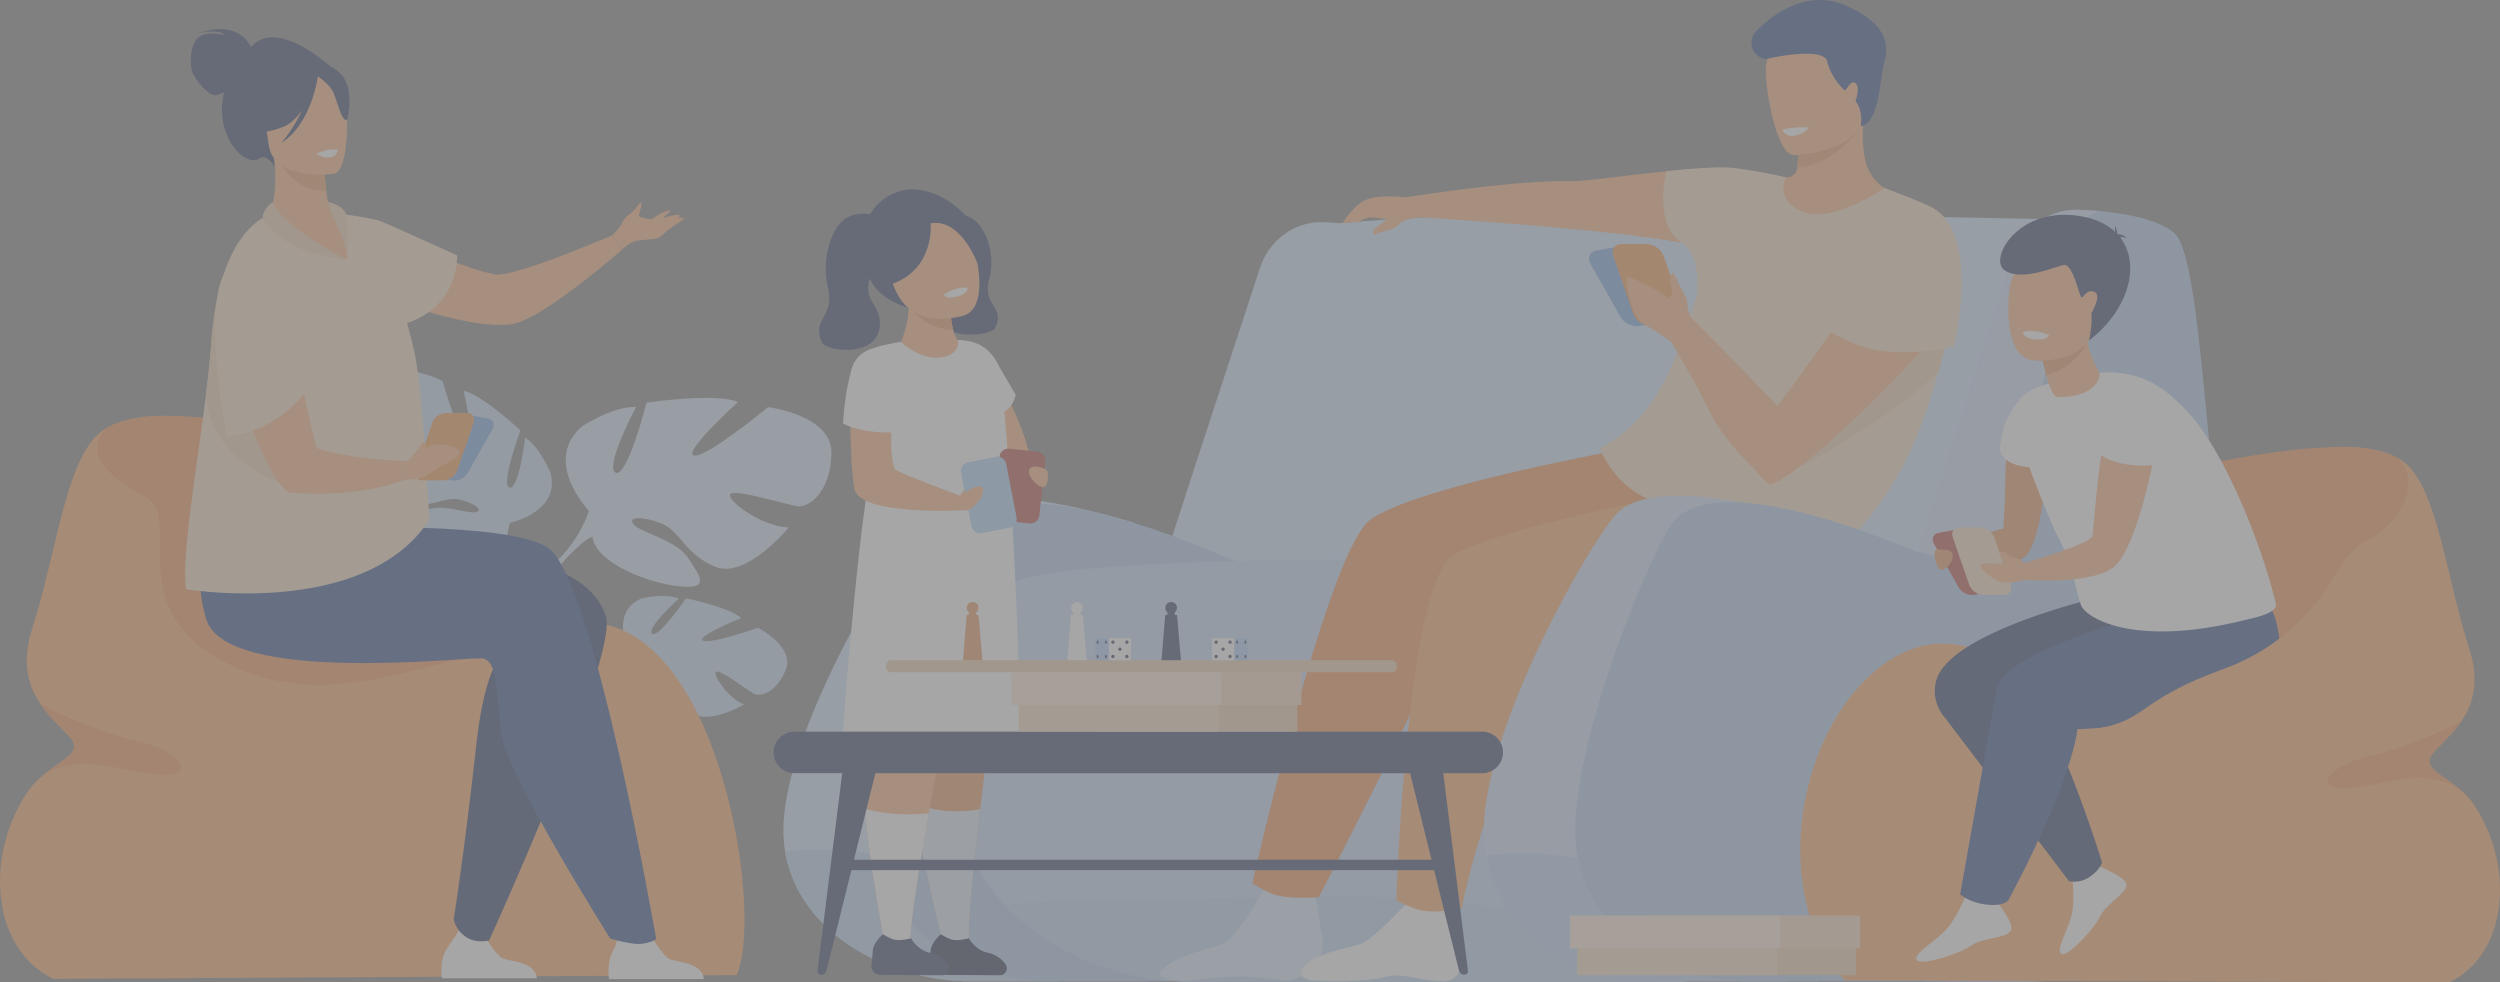 <svg xmlns="http://www.w3.org/2000/svg" width="1170" height="459.732" viewBox="0 0 1170 459.732">
  <rect x="0" y="0" width="1170" height="459.732" fill="#808080" stroke="none"/>
  <g id="family-illustration-2" transform="translate(0 991.909)" opacity="0.3">
    <path id="Path_4728" data-name="Path 4728" d="M631.171-364.581s-8.083-18.725,6.725-24.426c0,0,10.322-2.563,17.274.065,0,0-15.267,13.714-12.538,16.4s15.912-16.509,15.912-16.509,20.365,4.227,25.774,9.26c0,0-21.2,8.579-17.9,10.507S692.2-375.26,692.2-375.26s17.427,8.848,12.959,19.768-11.884,12.417-14.577,11.253-17.065-12.449-18.127-10.275,6.429,12.681,13.191,15.165c0,0-17.418,10.28-24.755,3.471s-6.044-13.58-10.655-17.705-9.2-5.543-7.763-2.35,10.414,8.644,11.8,15.035,3,10.92-5.5,6.8-20.977-15.142-19.29-22.817Z" transform="translate(-337.453 -322.867)" fill="#c7daf4"/>
    <path id="Path_4729" data-name="Path 4729" d="M679.527-332.548s-49.379-17.45-64.855-6.586a37.866,37.866,0,0,1-14.293,10.878l-2.162,2.827s11.5-6.442,14.768-6.035C612.985-331.463,613.638-350.674,679.527-332.548Z" transform="translate(-320.954 -348.314)" fill="#c7daf4"/>
    <path id="Path_4730" data-name="Path 4730" d="M581.651-312.081s-13.192,4.6-18.34,18.544l1.893.779s7.979-13.594,15.952-17.4S581.651-312.081,581.651-312.081Z" transform="translate(-302.226 -364.489)" fill="#c7daf4"/>
    <path id="Path_4731" data-name="Path 4731" d="M440.825-546.018s23.671-5.033,19.021-23.281c0,0-4.605-11.745-11.919-16.671,0,0-2.8,24.189-7.266,23.392s5.059-26.729,5.059-26.729S427.655-606.123,419.07-607.9c0,0,6.243,26.4,2.108,24.532s-11.907-29.051-11.907-29.051-20.525-10.8-28.029,1.02-3.862,20.027-.886,21.835,23.761,7.972,22.388,10.493-16.69,2.48-23.735-2.359c0,0,2.006,23.911,13.632,26.344s17.293-3.476,24.45-1.84,11.681,5.1,7.6,5.9-15.516-4.139-22.653-1.094-12.627,4.584-2.809,9.993,29.055,9.909,35.324,3.013Z" transform="translate(-202.162 -201.182)" fill="#c7daf4"/>
    <path id="Path_4732" data-name="Path 4732" d="M405.14-589.63s50.781,35.823,50.888,58.26a44.9,44.9,0,0,0-.719,21.292l-1.253,4.037s-1.656-15.55-4.3-18.433C449.758-524.474,467.906-538.295,405.14-589.63Z" transform="translate(-217.365 -215.83)" fill="#c7daf4"/>
    <path id="Path_4733" data-name="Path 4733" d="M504.8-421.819s4.6,15.93-5.363,30.483l-2.053-1.3s7.681-17.052,5.895-27.383S504.8-421.819,504.8-421.819Z" transform="translate(-266.854 -304.089)" fill="#c7daf4"/>
    <path id="Path_4734" data-name="Path 4734" d="M582.074-537.26S560.117-560.4,578.8-576.749c0,0,13.774-9.321,25.4-9.209,0,0-15.027,28.365-9.576,30.835s14.465-32.815,14.465-32.815,32.18-4.769,42.84-.292c0,0-26.507,24.018-20.616,25.07s34.631-22.66,34.631-22.66,30.358,3.6,29.681,22.043-10.762,24.634-15.346,24.379-31.762-9.089-32.152-5.325,16.278,15.16,27.545,15.16c0,0-20.036,24.477-34.483,18.433S625-527.814,616-531.383s-16.5-3.184-12.663.728,19.953,7.087,25.427,15.726,10.294,14.41-4.412,12.954-38.958-10.938-40.617-23.109Z" transform="translate(-306.495 -215.553)" fill="#d4e3f7"/>
    <path id="Path_4735" data-name="Path 4735" d="M673.951-530.57s-81.911.983-98.784,25.274c0,0-3.388,12.162-15.124,23.67l-1.651,5.316s13.411-15.652,18.435-16.811C576.826-493.121,567.434-521.685,673.951-530.57Z" transform="translate(-299.587 -247.517)" fill="#d4e3f7"/>
    <path id="Path_4736" data-name="Path 4736" d="M542.347-427.606s-16.891,13.867-16.937,37.116l3.2.121s4.392-24.259,14.048-34.145S542.347-427.606,542.347-427.606Z" transform="translate(-281.892 -301.537)" fill="#d4e3f7"/>
    <path id="Path_4737" data-name="Path 4737" d="M1174.869-581.708c1.645,4.5,17.464,8.686,40.939,12.38,4.134.654,8.5,1.293,13.084,1.914,79.9,10.845,298.724,16.9,312.211,13.705,18.637-4.422,55.724-220.469,55.724-220.469s-109.2-2.182-195.923-3.246c-29.668-.359-122.322,1.017-157.969,6.958C1213.7-765.593,1172.209-589.008,1174.869-581.708Z" transform="translate(-630.273 -115.047)" fill="#cce3fd"/>
    <path id="Path_4738" data-name="Path 4738" d="M1212.175-604.14s37.537-142.97,40.249-154.986c1.2-5.356,4.927-7.291,8.676-7.789-6.6-.631-11.4-.678-11.4-.678-12.991,0-24.532,8.69-28.7,21.607-9.089,28.172-27.155,82.3-44.11,135.214C1177.747-610.8,1212.175-604.14,1212.175-604.14Z" transform="translate(-631.422 -120.35)" fill="#d1e3fb"/>
    <path id="Path_4739" data-name="Path 4739" d="M791.84-324.337c6.164,37.134,46.464,60.781,87.8,60.781h81.879L955.171-478.1S877-503.57,857.376-481.147c-17.191,19.652-63.8,97.424-66.259,143.457A61.48,61.48,0,0,0,791.84-324.337Z" transform="translate(-424.4 -269.08)" fill="#cce3fd"/>
    <path id="Path_4740" data-name="Path 4740" d="M792.78-133.291c6.164,37.134,46.464,60.781,87.8,60.781h40.165C893.963-89.575,869.746-142.176,792.78-133.291Z" transform="translate(-425.341 -460.126)" fill="#bad5f4"/>
    <path id="Path_4741" data-name="Path 4741" d="M1058.7-453.394s-110.448-53-131.37-18.382c-11.11,18.386-41.676,91.737-43.933,137.765-2.192,44.731,39.021,74.139,81.411,74.139h75.3Z" transform="translate(-473.911 -272.764)" fill="#b0cbef"/>
    <path id="Path_4742" data-name="Path 4742" d="M988.238-265.767q1.37,1.467,2.8,2.887c11.893,11.759,27.4,21.112,45.143,26.914a135.007,135.007,0,0,0,43.442,6.554l26.687.009h.362l126.322.046,72.41.028h1.071l0-.042L1309-247l22.928-177.81s-317.3-9.585-343.1,10.173c-11.981,9.172-18.78,47.173-22.548,89.049C964.267-303.29,972.772-282.364,988.238-265.767Z" transform="translate(-518.267 -303.012)" fill="#c4daf7"/>
    <path id="Path_4743" data-name="Path 4743" d="M1014-83.1q1.37,1.467,2.8,2.887c11.893,11.759,27.4,21.112,45.143,26.914a135.006,135.006,0,0,0,43.442,6.554l26.687.009h.362l126.322.046,72.41.028,1.075-.042,2.512-17.631c-44.383-11.5-105.794-23.193-169.857-22.284C1103.716-85.751,1052.488-85.862,1014-83.1Z" transform="translate(-544.029 -485.678)" fill="#bad5f4"/>
    <path id="Path_4744" data-name="Path 4744" d="M1370.687-823.385c.542-.552,4.7-3.252,5.821-4.366,0,0-6.568-1.187-8.732-.855a26.275,26.275,0,0,0-4.625,1.966l-7.481.622s4.714-7.787,10.169-10.554c6.391-3.241,19.443-1.53,19.443-1.53s50.835-8.323,79.269-7.615c7.629.19,61.88-8.653,77.508-5.521,8.241,1.651,15.7,2.956,20.5,3.74a5.112,5.112,0,0,0,5.914-4.595l0-.051a136.2,136.2,0,0,1,2.165-15.992l19.082-9.234c3.944,2.094,7.629,4.055,9.58,5.095-.088,1.058-.158,2.094-.19,3.115a55.208,55.208,0,0,0,1.307,14.027,20.859,20.859,0,0,0,15.077,15.46l.093.025c-14.3,12.317-87.084,33.776-88.316,27.483-1.664-8.465-134.549-16.552-134.549-16.552s-8.82.19-11.207,3.713c-1.418,2.093-7.763,2.835-10.373,4.05C1369.811-820.331,1369.426-822.1,1370.687-823.385Z" transform="translate(-727.341 -61.452)" fill="#ffb17d"/>
    <path id="Path_4745" data-name="Path 4745" d="M1222.6-103.48s-14.79,26.673-21.339,29.681c-5.2,2.392-19.286,4.755-27.132,10.795-9.1,7,6.66,6.632,10.122,6.632,0,0,17.631-2.1,25.983-1.923,4.811.107,19.156,1.923,19.156,1.923a18.053,18.053,0,0,0,17.784-21.353c-.019-.1-.037-.209-.06-.311-2.044-10.308-3.634-23.605-3.634-23.605Z" transform="translate(-628.443 -476.658)" fill="#d9ecff"/>
    <path id="Path_4746" data-name="Path 4746" d="M1679.516-806.273c.311,6.935,2.243,14.536,8.422,18.546,9.756,6.328,7.286,22.846,7.226,29.331l41.76-59.8a205.463,205.463,0,0,0-25.431-4.477c-8.431-.925-30.608,1.614-30.608,1.614A58.651,58.651,0,0,0,1679.516-806.273Z" transform="translate(-901.065 -90.689)" fill="#f9ddbe"/>
    <path id="Path_4747" data-name="Path 4747" d="M1363.542-86.615s-14.739,16.236-21.288,19.244c-4.681,2.151-17.279,3.4-24.778,8.848-7.921,5.752-1.854,8.579,2.749,8.579,0,0,21.061,1.678,34.478-2.1,3.657-1.029,13.663,1.02,17.232,1.812a72.4,72.4,0,0,0,9.061.663c8.176-1.043,8.556-8.885,7.782-17.325a45.685,45.685,0,0,0-.672-4.709c-2.044-10.308-3.272-19.893-3.272-19.893Z" transform="translate(-704.79 -483.086)" fill="#fff"/>
    <path id="Path_4748" data-name="Path 4748" d="M1264.61-335.124a47.468,47.468,0,0,0,10,5.279c7.369,2.456,21.112,1.316,21.112,1.316s35.076-68.048,42.483-85.262c7.017-16.319,12.889-52.1,12.889-52.1,5.358-.287,45.431,5.386,80.637,1.576,18.734-2.021,34.571-6.646,39.943-16.106,15.466-27.248-33.95-57.634-33.95-57.634s-96.618,17.418-117.85,32.838C1299.751-490.594,1264.61-335.124,1264.61-335.124Z" transform="translate(-678.486 -243.504)" fill="#f48f4d"/>
    <path id="Path_4749" data-name="Path 4749" d="M1409.97-312.384s7.508,3.935,12.375,4.76c8.839,1.5,18.359-1.46,18.359-1.46s5.395-32.6,27.512-84.757c5.552-13.089,9.005-37.167,9.752-37.5,0,0,116.556-1.72,130.6-28.861,2.276-4.4,4.811-16.815,4.533-20.852-1.469-21.464-29.343-29.751-29.343-29.751s-125.993,22.284-147.619,37.143S1409.97-312.384,1409.97-312.384Z" transform="translate(-756.474 -258.118)" fill="#ffa561"/>
    <path id="Path_4750" data-name="Path 4750" d="M1781.574-752.98a33.845,33.845,0,0,1-.686,4c-1.117,5.439-3.541,15.592-6.744,26.867a302.868,302.868,0,0,1-11.045,32.74c-10.28,24.523-31.85,52.007-39.35,49.741-9.821-2.962-29.227-10.461-64.637-16.588-28.115-4.867-35.753-15.23-43.094-28.333-2.021-3.611,18.247-5.483,33.028-39.54,9.747-22.469,17.84-53.426,17.84-53.426l35.92-35.267c-.176.292-5.668,10.262,7.684,16.057,13.552,5.881,38.441-11.045,38.441-11.045C1748.949-807.652,1782.464-797.066,1781.574-752.98Z" transform="translate(-866.947 -96.104)" fill="#f9ddbe"/>
    <path id="Path_4751" data-name="Path 4751" d="M1816.994-868.137a136.22,136.22,0,0,0-2.164,15.993c16.194-.531,29.019-17.322,29.111-18.38-1.956-1.04-3.921-4.753-7.865-6.847Z" transform="translate(-973.688 -61.452)" fill="#ec985e"/>
    <path id="Path_4752" data-name="Path 4752" d="M1796.176-902.439s34.08-.971,33.144-22.183,2.841-35.622-18.956-35.9-25.663,8-27.072,15.159S1787.291-902.732,1796.176-902.439Z" transform="translate(-956.648 -16.837)" fill="#ffb17d"/>
    <path id="Path_4753" data-name="Path 4753" d="M1819.7-932.883s1.358-7.046-2.461-11.716c0,0,2.5-6.907-.148-8.468s-4.065,4.341-5.228,3.225-6.294-6.366-7.851-13.276-25.2-2.057-28-1.236a3.438,3.438,0,0,1-1.761-.079,7.743,7.743,0,0,1-3.1-13.252c.278-.247.538-.491.774-.73,2.5-2.525,19.9-19.5,39.8-11.254s21.367,18.483,19.031,26.768S1828.545-934.553,1819.7-932.883Z" transform="translate(-948.86)" fill="#2a468b"/>
    <path id="Path_4754" data-name="Path 4754" d="M1812.41-863.37a11.145,11.145,0,0,1-6.823,3.887c-4.607.81-5.617-2.785-5.617-2.785S1804.2-863.664,1812.41-863.37Z" transform="translate(-965.716 -68.942)" fill="#fff"/>
    <path id="Path_4755" data-name="Path 4755" d="M1689.237-682.419s44.216,44.1,49.569,51.27-4.811,31.878-6.586,31.688-21.663-18.159-28.847-33.144-20.393-36.682-20.393-36.682Z" transform="translate(-902.949 -166.047)" fill="#ffb17d"/>
    <path id="Path_4756" data-name="Path 4756" d="M1627.921-706.2l11.856-2.165c3.124-.571,4.315-3.408,2.656-6.336l-13.955-24.663a8.914,8.914,0,0,0-8.663-4.267l-11.851,2.165c-3.129.571-4.32,3.408-2.66,6.335l13.96,24.664A8.909,8.909,0,0,0,1627.921-706.2Z" transform="translate(-860.872 -133.15)" fill="#77a3e4"/>
    <path id="Path_4757" data-name="Path 4757" d="M1645.82-707.174h12.051c3.175,0,4.857-2.576,3.754-5.754l-9.3-26.771a8.916,8.916,0,0,0-7.754-5.755h-12.051c-3.175,0-4.857,2.576-3.754,5.755l9.3,26.771A8.909,8.909,0,0,0,1645.82-707.174Z" transform="translate(-873.681 -132.228)" fill="#f99745"/>
    <path id="Path_4758" data-name="Path 4758" d="M1663.424-682s-9.237-6.082-13.983-8.993-8.644-21.712-6.461-21.4,20.5,8.25,26.623,17.4S1663.424-682,1663.424-682Z" transform="translate(-881.154 -149.963)" fill="#ffb17d"/>
    <path id="Path_4759" data-name="Path 4759" d="M1695.082-695.416s-1.8-6.547-1.455-7.64-3.476-6.655-4.287-8.74-1.863-5.286-2.976-3.845-.8,4.4,0,6.656-1.284,5.769-1.284,5.769l2.6,4.454Z" transform="translate(-904.075 -148.029)" fill="#ffb17d"/>
    <path id="Path_4760" data-name="Path 4760" d="M1889.491-679.427c-1.117,5.439-3.541,15.592-6.744,26.867-19.054,20.291-64.447,44.768-64.447,44.768l39.693-51.846,20.523-23.494S1885.561-683.623,1889.491-679.427Z" transform="translate(-975.55 -165.655)" fill="#f1ccaa"/>
    <path id="Path_4761" data-name="Path 4761" d="M1865.591-733.924s4.755,7.559-8.978,27.43-73.884,77.345-79.886,72.516-13.51-12.324.431-30.78,58.529-81.643,58.529-81.643Z" transform="translate(-949.231 -131.72)" fill="#ffb17d"/>
    <path id="Path_4762" data-name="Path 4762" d="M1835.743-736.523c11.355,6.335,19.7,11.4,37.079,11.356a116.722,116.722,0,0,0,23.869-2.584s13.441-54.657-11.675-65.908c-8.649-3.874-20.783-8.308-20.783-8.308S1815.405-747.867,1835.743-736.523Z" transform="translate(-982.25 -101.907)" fill="#f9ddbe"/>
    <path id="Path_4763" data-name="Path 4763" d="M1499.34-322.909c6.637,36.017,43.072,58.839,80.414,58.839h75.3l-5.891-216.442s-71.84-23.573-89.883-1.149c-15.809,19.652-58.677,97.424-60.934,143.457A65.957,65.957,0,0,0,1499.34-322.909Z" transform="translate(-803.843 -268.566)" fill="#cbdefa"/>
    <path id="Path_4764" data-name="Path 4764" d="M1500.59-129.138C1507.227-93.121,1543.661-70.3,1581-70.3h60.253C1613.054-88.273,1575.081-137.935,1500.59-129.138Z" transform="translate(-805.093 -462.337)" fill="#b9d4fa"/>
    <path id="Path_4765" data-name="Path 4765" d="M1591.933-476.322a66.026,66.026,0,0,0,21.121,35.688v0a82.479,82.479,0,0,0,21.39,13.728,92.558,92.558,0,0,0,31.127,7.754c.561.037,1.122.074,1.687.1.445.023.895.042,1.344.056.746.032,1.492.051,2.243.06.394,0,.788.009,1.191.009h75.3l0-.037,4.347.056c7.749.088,15.846.171,23.355.236l3.722.028c.454,0,.913,0,1.353,0,7.42.051,13.988.07,18.665.042a131.914,131.914,0,0,0,18.623-1.349,87.378,87.378,0,0,0,20.755-5.585q1.689-.7,3.323-1.478c1.112-.533,2.2-1.085,3.272-1.669a65.2,65.2,0,0,0,8.167-5.237,70.635,70.635,0,0,0,17.371-19.179,102.443,102.443,0,0,0,9.024-18.493,168.624,168.624,0,0,0,7.763-28.847c.056-.273.107-.547.158-.825q1.349-7.453,2.345-15.68.452-3.747.834-7.657,1.342-13.821,1.794-29.746.042-1.39.07-2.795l.014-.626q.278-12.667.032-26.687-.1-6.153-.315-12.565-.09-2.92-.208-5.9-.577-14.926-1.655-31.285-.487-7.349-1.066-15-2.405-31.521-6.461-68.251c-3.045-27.834-6.563-47.292-11.675-51.724-7.541-6.537-23.276-9.169-34.224-10.222h-.009c-6.785-.655-11.726-.7-11.726-.7-.245,0-.487,0-.732.009-.171,0-.343.009-.519.018-.412.018-.83.044-1.242.079-.227.018-.463.04-.7.067-.153.013-.3.031-.454.053-.227.026-.459.057-.686.093-.408.057-.807.128-1.21.2-.273.053-.556.111-.83.173a.413.413,0,0,0-.069.013c-.2.045-.4.089-.6.142-.38.089-.755.19-1.126.3-.255.076-.51.151-.76.23l-.528.173a30.553,30.553,0,0,0-5.988,2.782,32.643,32.643,0,0,0-14.108,18.108c-8.741,27.313-24.342,76.142-40.578,127.218-.079.255-.167.51-.246.769q-1.4,4.394-2.8,8.825c-.093.3-.186.593-.283.89-.046.153-.1.3-.144.454-.918-.385-1.863-.788-2.846-1.191a.337.337,0,0,0-.1-.042c-3.893-1.627-8.3-3.4-13.052-5.214h0c-2.466-.936-5.015-1.891-7.652-2.836-7.43-2.679-15.448-5.325-23.577-7.606-3.606-1.015-7.244-1.961-10.85-2.8-4.635-1.08-9.237-1.993-13.724-2.67-.153-.028-.278-.046-.389-.065-.528-.079-1.057-.148-1.581-.222-3.166-.436-6.257-.755-9.251-.927h0c-15.313-.881-27.994,2-33.8,11.624a182.252,182.252,0,0,0-8.375,16.491,524.419,524.419,0,0,0-22.261,58.237c-6.934,22.006-12.389,44.925-13.3,63.441A65.9,65.9,0,0,0,1591.933-476.322Z" transform="translate(-853.351 -113.647)" fill="#b0cbef"/>
    <path id="Path_4766" data-name="Path 4766" d="M1972.545-610.843s38.645-148.035,41.435-160.477c1.242-5.545,5.071-7.549,8.931-8.065-6.79-.653-11.735-.7-11.735-.7-13.371,0-25.255,9-29.547,22.373-9.358,29.171-26.59,82.961-44.049,137.754C1938.461-619.983,1972.545-610.843,1972.545-610.843Z" transform="translate(-1039.546 -113.646)" fill="#cbdefa"/>
    <path id="Path_4767" data-name="Path 4767" d="M2044.459-548.606s-3.42,51.437-13.5,51.66c-4.737.107-8.95-1.747-7.657-19.443,1.1-15.1-.422-37.746,4.848-39.178C2038.091-558.274,2044.932-554.312,2044.459-548.606Z" transform="translate(-1085.413 -233.638)" fill="#e7945b"/>
    <path id="Path_4768" data-name="Path 4768" d="M1838.69-290.908l282.9.844c27.726-13.524,30.479-54.682,11.624-82.931a35.212,35.212,0,0,0-5.937-6.716c-.009,0-.009-.014-.014-.014-9.395-8.375-20.171-10.957-12.162-18.966,4.315-4.315,8.741-8.63,12.162-13.673,5.631-8.315,8.51-18.613,3.555-34.122-11.615-36.356-15.151-78.736-32.935-88.724-.009-.009-.009-.009-.009-.014-19.2-10.762-50-3.142-80.428,2.679,0,0-25.946,4.945-50.469,26.882-11.244,10.053-8.968,46.121-9.056,46.154-.236.125,3.24,15.133-23.563,21.413-14.535,3.4-38.075-16.412-62.236-8.649C1823.131-431,1796.754-339.189,1838.69-290.908Z" transform="translate(-975.283 -242.113)" fill="#ffa561"/>
    <path id="Path_4769" data-name="Path 4769" d="M2229.8-496.494c-18.489,9.993-20.634,43.1-49.546,51.558s-58.8-3.128-86.7,26.952c-12.8,13.789,58.357-114.04,58.357-114.04,30.437-5.821,73.884-13.826,93.081-3.059,0,0,0,0,.009.009C2254.723-524.4,2248.281-506.492,2229.8-496.494Z" transform="translate(-1122.399 -242.247)" fill="#f48f4d"/>
    <path id="Path_4770" data-name="Path 4770" d="M1957.862-89.332s-4.436,11.049-10.127,16.491-14.711,10.591-12.366,13.1,19.559-2.85,25.352-6.906,17.478-3.133,18.7-7.471-10.711-17.969-10.711-17.969Z" transform="translate(-1038.155 -482.769)" fill="#fff"/>
    <path id="Path_4771" data-name="Path 4771" d="M2085.709-113.631s1.506,11.36-.7,18.613-7.328,15.833-4.171,16.824,15.049-11.638,17.983-17.775,13.172-10.887,12.148-15.1-17.478-10-17.478-10Z" transform="translate(-1115.872 -467.221)" fill="#fff"/>
    <path id="Path_4772" data-name="Path 4772" d="M2036.754-392.16s-69.972,15.23-81.457,37.9a18.34,18.34,0,0,0,1.849,18.368c6.938,9.14,18.641-4.389,30.168-3.56,21.334,1.539,113.062,2.456,99.079-24.351S2036.754-392.16,2036.754-392.16Z" transform="translate(-1048.165 -321.776)" fill="#233761"/>
    <path id="Path_4773" data-name="Path 4773" d="M1961.2-296.85l59.312,78.129a12.574,12.574,0,0,0,9.385-1.8c5.261-3.388,6.081-6.985,6.081-6.985s-24.319-79.529-42.946-89.79S1961.2-296.85,1961.2-296.85Z" transform="translate(-1052.219 -360.815)" fill="#233761"/>
    <path id="Path_4774" data-name="Path 4774" d="M2106.068-391.809s-84.205,19.86-90.36,39.118c-6.558,20.5,8.662,18.539,29.992,20.078s103.931-8.987,101.933-39.16C2144.63-417.157,2106.068-391.809,2106.068-391.809Z" transform="translate(-1080.637 -318.178)" fill="#2a468b"/>
    <path id="Path_4775" data-name="Path 4775" d="M1995.649-297l-16.389,92.289s4.12,3.773,11.944,4.746c8.667,1.085,10.628-2.03,10.628-2.03s39.809-72.6,31.772-93.174S1995.649-297,1995.649-297Z" transform="translate(-1061.908 -368.638)" fill="#2a468b"/>
    <path id="Path_4776" data-name="Path 4776" d="M2033.236-593.051c-1.242-5.747,2.531-13.191,12.56-16.481,8.612-2.827,16.671-5.654,27.5-6.271,19.494-1.108,30.859,6.461,43.331,20.75,15.216,17.432,32.2,58.1,39.234,87.325,1.112,4.612-10.3,6.688-14.91,7.828-52.137,12.871-74.333-1.321-76.331-7.133-2.526-7.346-4-19.489-10.1-30.627C2049.05-547.625,2034.909-585.325,2033.236-593.051Z" transform="translate(-1090.744 -201.73)" fill="#fff"/>
    <path id="Path_4777" data-name="Path 4777" d="M2060.28-660.325c.176.822.575,2.984,1.145,5.664.44,2.11.992,4.543,1.636,6.892,1.441,5.307,3.314,10.243,5.362,10.243,18.845,0,20-10.1,19.5-11.476v-.009a58.845,58.845,0,0,1-5.682-14.074,1.73,1.73,0,0,1-.055-.207A68.57,68.57,0,0,1,2080-677.8s-16.092,14.024-19.2,16.951A4,4,0,0,0,2060.28-660.325Z" transform="translate(-1105.377 -168.523)" fill="#ffb17d"/>
    <path id="Path_4778" data-name="Path 4778" d="M2056.77-643.164c.329,1.536.264,3.231.473,5.123.672.023,1.446.035,2.3.012.44,2.11.992,4.543,1.636,6.892a30,30,0,0,0,18.841-14.925c.195-.385.287-.6.287-.6-7.9-.54-16.444.466-21.39,2.438A13.193,13.193,0,0,0,2056.77-643.164Z" transform="translate(-1103.494 -185.155)" fill="#e7945b"/>
    <path id="Path_4779" data-name="Path 4779" d="M2038.843-687.527s1.1.161,2.906.224c.672.023,1.446.035,2.3.012,5.622-.121,14.581-1.455,20.477-8.033.121-.127.232-.259.343-.391.283-.328.556-.672.821-1.029a22.327,22.327,0,0,0,3.439-6.917c6.475-21.234-4.834-34.878-12.954-34.959-13.886-.144-22.168,5.089-25.552,10.844a13.093,13.093,0,0,0-1.293,2.892C2027.256-718.134,2025.458-689.367,2038.843-687.527Z" transform="translate(-1088 -135.893)" fill="#ffb17d"/>
    <path id="Path_4780" data-name="Path 4780" d="M2055.015-655.73s-.709,2.544-7.087,1.887c0,0-5.353-.551-5.071-3.367C2042.857-657.21,2048.141-659.006,2055.015-655.73Z" transform="translate(-1096.023 -179.309)" fill="#fff"/>
    <path id="Path_4781" data-name="Path 4781" d="M2061.25-716.166s1.845-8.429,1.02-12.723c0,0,5.256-8.546,1.451-10.079s-5.209,3.329-6.136,2.511-3.963-16.087-8.259-15.1-19.837,7.808-27.591,2.523,6.665-31.026,36.745-25.143S2086.3-735.346,2061.25-716.166Z" transform="translate(-1083.586 -116.349)" fill="#2b3a64"/>
    <path id="Path_4782" data-name="Path 4782" d="M2134.938-757.153s.871-4.072-.862-6.712c0,0,.371,3.866-.95,5.756S2134.938-757.153,2134.938-757.153Z" transform="translate(-1144.286 -122.35)" fill="#2b3a64"/>
    <path id="Path_4783" data-name="Path 4783" d="M2135.44-755.295s3.541-.816,5.552,1.752a4.646,4.646,0,0,0-5.075.683Z" transform="translate(-1145.701 -126.882)" fill="#2b3a64"/>
    <path id="Path_4784" data-name="Path 4784" d="M2229.273-407.64s-15.068,29.236-50.886,42.191c-39.238,14.187-35.809,23.258-57.082,27.568-11.647,2.364,75.854,37.885,77.054,36.189s49.037-42.534,49.037-42.534Z" transform="translate(-1137.545 -313.471)" fill="#ffa561"/>
    <path id="Path_4785" data-name="Path 4785" d="M2031.821-594.86s-11.735,8.649-12.43,26.729c0,0,.844,7.671,16.055,8.041S2031.821-594.86,2031.821-594.86Z" transform="translate(-1083.439 -213.024)" fill="#fff"/>
    <path id="Path_4786" data-name="Path 4786" d="M1994.108-444.353c-9.149,1.664-18.159,4.106-36.9,1.237v-5.548s33.371-13.928,38.705-11.221c2.9,1.469,3.916,4.051,4.1,8.092A7.221,7.221,0,0,1,1994.108-444.353Z" transform="translate(-1050.078 -285.254)" fill="#e7945b"/>
    <path id="Path_4787" data-name="Path 4787" d="M2101.281-565.542s-9.154,56.156-22.02,64.8-46.251,5.112-46.251,5.112l1.678-6.466s34.01-9.766,35.16-13.432,3.217-52.675,10.118-55.354S2098.3-571.669,2101.281-565.542Z" transform="translate(-1090.746 -225.253)" fill="#ffb17d"/>
    <path id="Path_4788" data-name="Path 4788" d="M2123.309-603.52s14.8-.162,20.685,9.418-1.493,27.971-1.493,27.971-22.812,3.893-32.852-9.372C2109.65-575.5,2111.889-599.919,2123.309-603.52Z" transform="translate(-1131.865 -208.378)" fill="#fff"/>
    <path id="Path_4789" data-name="Path 4789" d="M2359.541-232.455c16.486-.76,36.972-10.98,53.56,1.224-9.4-8.375-20.171-10.957-12.162-18.966,4.315-4.315,8.741-8.63,12.162-13.673,0,0-21.876,11.7-42.131,16.194S2343.054-231.69,2359.541-232.455Z" transform="translate(-1261.125 -390.606)" fill="#f48f4d"/>
    <path id="Path_4790" data-name="Path 4790" d="M1970.857-426.984l9.756-1.784c2.572-.468,3.555-2.8,2.192-5.214l-11.494-20.305a7.336,7.336,0,0,0-7.133-3.518l-9.756,1.784c-2.572.473-3.555,2.809-2.192,5.219l11.494,20.305A7.344,7.344,0,0,0,1970.857-426.984Z" transform="translate(-1047.076 -286.512)" fill="#b4453c"/>
    <path id="Path_4791" data-name="Path 4791" d="M1985.594-427.783h9.918c2.619,0,4-2.118,3.091-4.737l-7.657-22.043a7.341,7.341,0,0,0-6.382-4.737h-9.918c-2.619,0-4,2.123-3.091,4.737l7.652,22.043A7.34,7.34,0,0,0,1985.594-427.783Z" transform="translate(-1057.624 -285.754)" fill="#f9ddbe"/>
    <path id="Path_4792" data-name="Path 4792" d="M2030.678-429.57s-.867-2.243-5-2.809c-1.279-.181-3.42-2.545-5.46-2.878s.111,5.006,1.488,5.687,4.454,2.063,4.681,1.757A35.942,35.942,0,0,1,2030.678-429.57Z" transform="translate(-1083.436 -298.646)" fill="#ffb17d"/>
    <path id="Path_4793" data-name="Path 4793" d="M2020.783-416.181s-6.5,2.076-11.017,1.089S1998.2-422,2000.13-423.3c1.641-1.108,7.522,0,10.248-.5s4.871-1.428,5.909.2S2020.783-416.181,2020.783-416.181Z" transform="translate(-1072.929 -304.415)" fill="#ffb17d"/>
    <path id="Path_4794" data-name="Path 4794" d="M1953.317-434.441c.209,2.2,1.4,6.517,2.962,6.869,1.423.32,4.38-2.35,5.066-4.171,1.719-4.565-1.122-5.247-3.634-5.247C1955.667-436.99,1952.984-438.056,1953.317-434.441Z" transform="translate(-1047.974 -297.646)" fill="#e7945b"/>
    <path id="Path_4795" data-name="Path 4795" d="M344.794-310.262,24.92-308.524c-29.156-14.22-32.052-57.5-12.226-87.209a37.091,37.091,0,0,1,6.246-7.059c.006-.009.006-.014.012-.014,9.88-8.811,21.211-11.527,12.788-19.948-4.535-4.533-9.19-9.075-12.788-14.377C13.033-445.873,10-456.7,15.216-473.01c12.214-38.233,15.932-82.8,34.634-93.3.006,0,.006,0,.006-.014,20.189-11.318,52.579-3.3,84.577,2.818,0,0,27.288,5.2,53.076,28.268,11.821,10.567,9.426,48.5,9.523,48.536.247.13-3.41,15.911,24.778,22.516,15.286,3.578,40.04-17.255,65.447-9.094C338.768-456.732,356.918-338.665,344.794-310.262Z" transform="translate(0 -225.275)" fill="#ffa561"/>
    <path id="Path_4796" data-name="Path 4796" d="M120.423-534.257c19.439,10.507-13.5,52.925,40.506,79.209,49.571,24.129,101.532-8.278,119.538-3.24,19.048,5.335-80.036-104.678-80.036-104.678-32-6.123-77.694-14.539-97.882-3.217,0,0,0,0-.006.009C92.314-554.942,100.984-544.769,120.423-534.257Z" transform="translate(-52.694 -225.416)" fill="#f48f4d"/>
    <path id="Path_4797" data-name="Path 4797" d="M97.214-247.943c-17.335-.8-38.878-11.55-56.323,1.288,9.88-8.811,21.211-11.527,12.788-19.948-4.535-4.533-9.19-9.075-12.788-14.377,0,0,23.007,12.305,44.3,17.033S114.549-247.137,97.214-247.943Z" transform="translate(-21.939 -381.426)" fill="#f48f4d"/>
    <path id="Path_4798" data-name="Path 4798" d="M220.851-954.094c-.47-1.106-5.967-12.866-24.628-6.448,0,0,9.471-2.387,12.56,1,0,0-8.051-2.559-12.467.945s-4,13.433-2.92,16.338,7.439,11.168,10.93,10.741A10.418,10.418,0,0,0,208.188-933a46.563,46.563,0,0,0-.784,5.363c-1.574,17.9,11.648,29.744,17.247,25.733,3.591-2.572,7.326,3.805,7.326,3.805l26.756-46.225S233.215-968.334,220.851-954.094Z" transform="translate(-103.376 -15.806)" fill="#2b3a64"/>
    <path id="Path_4799" data-name="Path 4799" d="M312.163-775.312c-25.341,11.326-44.392-28.651-42.738-29.06,2.534-2.866,5.146-13.077,3.29-27.775l1.314.091,22.038,1.631s.343,6.837,1.1,13.213c.5,4.192,1.193,8.188,2.087,9.932.264.515,5.039,1.206,5.051,1.217C304.679-805.657,318.924-778.331,312.163-775.312Z" transform="translate(-144.498 -85.715)" fill="#ffb17d"/>
    <path id="Path_4800" data-name="Path 4800" d="M659.08-30.9H614.67s-1.064-6.767,1.255-11.9c2.225-4.927,3.643-6.28,1.228-11.976,2.823,2.906,11.063,5.006,17.483,4.144.788,1.275,5.08,8.1,7.708,9.988C645.245-38.563,658.185-39.309,659.08-30.9Z" transform="translate(-329.651 -502.787)" fill="#fff"/>
    <path id="Path_4801" data-name="Path 4801" d="M490.363-33.963h-44.41s-1.065-6.767,1.255-11.9c2.223-4.927,6.553-8.222,7.826-13.9,2.822,2.906,4.466,6.934,10.886,6.072.787,1.275,5.078,8.1,7.705,9.988C476.528-41.625,489.469-42.366,490.363-33.963Z" transform="translate(-239.131 -500.109)" fill="#fff"/>
    <path id="Path_4802" data-name="Path 4802" d="M458.1-761.27l4.769,6.621s-2.086,1.8-5.409,4.645c-1.008.847-1.615,1.305-1.615,1.305-2.687,2.257-5.992,4.88-9.582,7.754l-.041.051c-6.264,4.82-13.4,10.126-19.871,14.225-.586.363-1.166.718-1.735,1.06a58.994,58.994,0,0,1-10.5,5.183,7.667,7.667,0,0,1-1.018.286c-8.588,2.31-25.918-.7-42.917-5.889-2.348-.711-4.662-1.472-6.922-2.2a168.02,168.02,0,0,1-22.59-9.231,66.3,66.3,0,0,1-9.7-5.7,26.828,26.828,0,0,1-2.476-1.923c-13.8-11.3-7.31-22.27-4.688-22.286,3.274-.04,7.868.825,13.177,2.186,8.371,2.257,18.681,5.843,28.787,9.578,5.554,2.032,11.068,4.115,16.244,5.925,3.1,1.156,6.05,2.2,8.773,3.132a85.015,85.015,0,0,0,12.575,3.519c1.962.316,5.6-.376,10.067-1.6,1.185-.319,2.434-.683,3.732-1.072,7.2-2.184,15.836-5.387,23.341-8.368,3.7-1.442,7.133-2.857,9.982-4.036C455.086-759.988,458.1-761.27,458.1-761.27Z" transform="translate(-171.669 -120.47)" fill="#ffb17d"/>
    <path id="Path_4803" data-name="Path 4803" d="M208.3-468.177s-9.964,31.058,12.271,45.787c29.793,19.74,112.4,2.915,121.826,13,2.388,2.554-4.832,3.847-8.905,40.346-5.858,52.489-10.6,81.851-10.6,81.851a13.555,13.555,0,0,0,7.275,9.1c4.1,2.03,9.307.774,9.307.774S400.14-410.534,394.1-429.013c-10.466-32.008-68.413-28.866-135.58-47.78C217.5-488.343,208.3-468.177,208.3-468.177Z" transform="translate(-110.561 -274.453)" fill="#233761"/>
    <path id="Path_4804" data-name="Path 4804" d="M237.549-461.861c29.5-2.725,109.981-4.111,127.387,7.847,21.423,14.72,50.539,183.029,50.539,183.029s-2.238,1.78-7.109,2.257c-4.528.445-14.368-2.456-14.368-2.456s-47.859-75.8-50.736-94.768-1.4-35.832-9.493-36.4S214.441-390.1,204.946-420.546c-7.418-23.781,1.472-46.784,1.472-46.784S210.339-459.344,237.549-461.861Z" transform="translate(-108.372 -281.446)" fill="#2a468b"/>
    <path id="Path_4805" data-name="Path 4805" d="M290.815-724.822c1.825,6.686,3.325,12.67,4.061,16.708,3.395,18.6,6.373,75.35,6.373,75.35-30.126,46.5-113.985,32.518-113.985,32.518-1.848-17.631,5.231-56.841,9.53-91.728,1.054-8.551,1.941-16.836,2.491-24.483a154.006,154.006,0,0,1,2.271-17.855c7.149-37.286,25.538-41.383,25.538-41.383,8.6,16.7,35.728,21.192,35.728,21.192.336-9.4-2.705-21.366-2.705-21.366,3.435.411,14.877,2.144,18.151,3.343,3.864,1.419,35.982,16.065,35.982,16.065S315.281-732.863,290.815-724.822Z" transform="translate(-100.309 -115.91)" fill="#f9ddbe"/>
    <path id="Path_4806" data-name="Path 4806" d="M301.515-830.311s.338,6.832,1.1,13.213c-12.083,1.133-19.79-9.074-23.142-14.844Z" transform="translate(-149.944 -85.825)" fill="#ec985e"/>
    <path id="Path_4807" data-name="Path 4807" d="M299.091-871.024s-28.432,3.953-30.621-13.792S261.137-914,279.2-917.273s22.43,3.061,24.6,8.806S306.43-872.509,299.091-871.024Z" transform="translate(-142.76 -39.563)" fill="#ffb17d"/>
    <path id="Path_4808" data-name="Path 4808" d="M292.49-922c-5.057-4.8-8.241-3.222-9.91-1.389-16.619-6.658-25.105,7.226-25.105,7.226a34.152,34.152,0,0,1-8.64,21.383s5.585,2.573,17.18-1.969c3.541-1.388,6.489-4.385,8.878-7.877a66.966,66.966,0,0,1-9.731,15.37c13.491-8.358,16.8-28.948,17.117-31.12,1.93,1.349,5.773,4.323,7.225,7.52,1.973,4.346,3.749,13.57,6.421,12.922C295.926-899.935,300.073-914.8,292.49-922Z" transform="translate(-133.504 -35.792)" fill="#2b3a64"/>
    <path id="Path_4809" data-name="Path 4809" d="M618-771.958a25.248,25.248,0,0,0,3.62-4.026c1.335-2,1.868-4,4.408-5.74s5.339-6.274,5.737-5.473-1.334,5.74-1.2,6.274,7.207,2.063,9.877,1.3,9.344-2.9,9.214-1.566-7.212,8.811-9.478,10.146-9.08.934-11.749,1.869a19.716,19.716,0,0,0-5.659,3.839Z" transform="translate(-331.568 -109.781)" fill="#ffb17d"/>
    <path id="Path_4810" data-name="Path 4810" d="M655.77-774.49s6.938-5.607,9.965-4.895l-4.982,4.895Z" transform="translate(-351.832 -113.989)" fill="#ffb17d"/>
    <path id="Path_4811" data-name="Path 4811" d="M668.82-764.6l10.5-7.031a6.541,6.541,0,0,0-4.069,0C673.116-770.892,668.82-764.6,668.82-764.6Z" transform="translate(-358.834 -118.011)" fill="#ffb17d"/>
    <path id="Path_4812" data-name="Path 4812" d="M242.61-602.231c-.487-.269-32.945-9.988-34.435-41.727,1.054-8.551,1.941-16.836,2.491-24.483a154.006,154.006,0,0,1,2.271-17.855c5.2-.805,11.442,4.791,14.24,13.1C232.936-656.1,242.459-602.94,242.61-602.231Z" transform="translate(-111.69 -163.926)" fill="#f1ccaa"/>
    <path id="Path_4813" data-name="Path 4813" d="M257.729-623.1a8.365,8.365,0,0,1-.863-.76c-7.181-6.442-14.7-23.985-20.034-42.515-.742-2.554-1.42-5.112-2.1-7.592a182.314,182.314,0,0,1-4.969-26.008,71.943,71.943,0,0,1-.553-12.2,29.114,29.114,0,0,1,.285-3.39c2.113-19.235,15.929-19.823,17.5-17.449,1.973,2.955,3.9,7.644,5.808,13.278,2.9,8.949,5.737,20.447,8.319,31.848,1.438,6.253,9.2,43.044,10.559,46.066C272.551-639.848,260.384-621.007,257.729-623.1Z" transform="translate(-122.934 -138.378)" fill="#ffb17d"/>
    <path id="Path_4814" data-name="Path 4814" d="M238.9-745.5s-13.436,6.525-18.126,15.459-5.266,37.454,2,74.531c0,0,21.894-1.441,36.206-20.416C258.979-675.925,253.664-750.86,238.9-745.5Z" transform="translate(-116.573 -132.056)" fill="#f9ddbe"/>
    <path id="Path_4815" data-name="Path 4815" d="M270.147-788.142s-4.9,3.047-4.91,7.569c0,0,5.787,15.814,39.58,19.486C304.817-761.087,273.715-776.383,270.147-788.142Z" transform="translate(-142.304 -109.325)" fill="#f1ccaa"/>
    <path id="Path_4816" data-name="Path 4816" d="M331.905-784.379s8.525,15.662,8.281,23.292c0,0,.579-17.339-.628-21.366s-8.4-5.689-8.4-5.689Z" transform="translate(-177.674 -109.325)" fill="#f1ccaa"/>
    <path id="Path_4817" data-name="Path 4817" d="M319.245-839.056c.29,0,2.993,2.414,6.566,1.738s3.54-3.476,3.54-3.476a15.966,15.966,0,0,0-4.582,0A37.484,37.484,0,0,0,319.245-839.056Z" transform="translate(-171.281 -80.984)" fill="#fff"/>
    <path id="Path_4818" data-name="Path 4818" d="M442.38-542.54l-9.758-1.78c-2.574-.473-3.555-2.809-2.19-5.219l11.493-20.305a7.333,7.333,0,0,1,7.131-3.513l9.758,1.784c2.574.468,3.555,2.8,2.19,5.214l-11.493,20.305A7.333,7.333,0,0,1,442.38-542.54Z" transform="translate(-230.604 -224.516)" fill="#77a3e4"/>
    <path id="Path_4819" data-name="Path 4819" d="M432.5-543.333h-9.919c-2.617,0-4-2.123-3.092-4.741l7.657-22.039a7.333,7.333,0,0,1,6.384-4.737h9.919c2.617,0,4,2.118,3.092,4.737l-7.657,22.039A7.337,7.337,0,0,1,432.5-543.333Z" transform="translate(-224.913 -223.76)" fill="#f99745"/>
    <path id="Path_4820" data-name="Path 4820" d="M410.349-535.5s9.366-7.522,12.915-7.819,12.248,1.492,11.432,4.051-4.843,4.046-9.091,6.3-5.985,4.8-9.38,5.511a39.456,39.456,0,0,1-7.229.7Z" transform="translate(-219.433 -240.66)" fill="#ffb17d"/>
    <path id="Path_4821" data-name="Path 4821" d="M411.916-536.6s5.353-5.844,6.518-8.477a.564.564,0,0,1,.856-.209c.8.607,1.839,1.97.085,4.352C416.85-537.5,411.916-536.6,411.916-536.6Z" transform="translate(-221 -239.559)" fill="#ffb17d"/>
    <path id="Path_4822" data-name="Path 4822" d="M290.238-520c.986-.088,29.156,3.689,54.767-5.942l1.354-8.741s-26.33-.348-43.433-6.289S290.238-520,290.238-520Z" transform="translate(-155.443 -241.477)" fill="#ffb17d"/>
    <path id="Path_4823" data-name="Path 4823" d="M987.253-631.341s20.25,30.725,22,52.022c0,0-2.795,6.285-9.427,2.443s-18.5-20.25-18.5-20.25Z" transform="translate(-526.496 -193.451)" fill="#ffb17d"/>
    <path id="Path_4824" data-name="Path 4824" d="M914.512-322.439c-.38,3.458-.051,8.718.728,14.91,3.059,24.527,13.056,63.7,13.056,63.7l12.519,1.52c-.913-6.929,1.692-33.454,5.154-62.853,5.219-44.351,12.394-95.232,12.394-95.232s-27.253-22.525-43.317-16.305S916.4-339.629,914.512-322.439Z" transform="translate(-487.255 -308.029)" fill="#ec975c"/>
    <path id="Path_4825" data-name="Path 4825" d="M923.41-179.9c3.059,24.527,13.056,63.7,13.056,63.7l12.519,1.52c-.913-6.929,1.692-33.454,5.154-62.853-4.459.783-16.546,2.341-26.66-1.469A12.746,12.746,0,0,0,923.41-179.9Z" transform="translate(-495.426 -435.657)" fill="#deebfd"/>
    <path id="Path_4826" data-name="Path 4826" d="M947.161-774.7a18.2,18.2,0,0,1,14.006,0c7.406,3.168,12.8,16.656,9.483,29.255s7.884,12.811,2.7,22.914c-1.84,3.584-26.187,6.632-27.016-7.323-.519-8.645,7.309-9.072,5.029-18.467S947.161-774.7,947.161-774.7Z" transform="translate(-507.71 -115.78)" fill="#2b3a64"/>
    <path id="Path_4827" data-name="Path 4827" d="M870.256-327.571c-.737,4.236-.538,11.337.171,19.619,2.127,25,8.922,60.744,8.922,60.744l12.384,2.86c-.473-6.836,3.573-32.569,8.676-61.356,7.935-44.777,18.419-96.965,18.419-96.965s-25.821-24.166-42.233-18.938S873.189-344.609,870.256-327.571Z" transform="translate(-465.761 -305.58)" fill="#ffb17d"/>
    <path id="Path_4828" data-name="Path 4828" d="M956.874-46.645s2.976,5.46,8.644,6.73a14.158,14.158,0,0,1,8.51,5.3,3.33,3.33,0,0,1-2.707,5.288l-28.8-.167a4.14,4.14,0,0,1-4.1-4.579c.227-2.132.464-4.616.575-6.521.236-4.157,4.741-7.893,4.741-7.893s3.953,2.266,5.478,2.535C952.536-45.375,956.874-46.645,956.874-46.645Z" transform="translate(-503.468 -506.161)" fill="#202d4b"/>
    <path id="Path_4829" data-name="Path 4829" d="M922.632-784.056c-.2-.335-8.625-13.653-24.37-16.31-12.755-2.152-24.69,6.858-26.655,19.643-1.97,12.847.042,29.495,21,35.492Z" transform="translate(-467.316 -102.595)" fill="#2b3a64"/>
    <path id="Path_4830" data-name="Path 4830" d="M939.674-678.861l-23.721,14.089-5.993-16.7a52.3,52.3,0,0,0,3.55-15.816,64.859,64.859,0,0,0-.385-14.033l20.63,8.959a37.326,37.326,0,0,0-.505,4.623,33.228,33.228,0,0,0,1.024,10.667A14.821,14.821,0,0,0,939.674-678.861Z" transform="translate(-488.21 -150.542)" fill="#ffb17d"/>
    <path id="Path_4831" data-name="Path 4831" d="M938.364-671.349c-11.379.419-20.764-10.215-20.764-10.215l19.74-.452A33.355,33.355,0,0,0,938.364-671.349Z" transform="translate(-492.309 -166.263)" fill="#ec975c"/>
    <path id="Path_4832" data-name="Path 4832" d="M932.208-726.677s-22.275,7.424-31.239-10.1c-9.673-18.907-1.321-33.663,6.313-35.108,15.221-2.881,24.509,2.4,27.6,8.414S944.509-730.661,932.208-726.677Z" transform="translate(-481.045 -117.615)" fill="#ffb17d"/>
    <path id="Path_4833" data-name="Path 4833" d="M952.65-698.117s1.094,2.277,6.989.585c0,0,4.95-1.42,4.213-4.026C963.852-701.558,958.569-702.36,952.65-698.117Z" transform="translate(-511.114 -155.746)" fill="#fff"/>
    <path id="Path_4834" data-name="Path 4834" d="M932.3-454.85c-26.8,9.14-74.352-3.578-80.79-9.728-.324-.306.691-14.2,2.248-32.031,2.183-25.014,5.437-57.792,7.522-71.8.023-.19.051-.38.079-.565a47.888,47.888,0,0,0,.477-9.705c-.074-1.307-.195-2.614-.375-3.912l-4.88-36-1.534-11.3a13.338,13.338,0,0,1,8.074-14.084c5.07-2.117,8.788-2.608,15.174-3.937,3.967,3.581,11.684,8.728,19.842,7.135,6.137-1.2,7.337-4.51,7.008-8.031,1.553.157,3,.324,4.324.513a18.015,18.015,0,0,1,15.365,15.016C929.417-604.666,937.1-456.486,932.3-454.85Z" transform="translate(-456.818 -184.081)" fill="#fff"/>
    <path id="Path_4835" data-name="Path 4835" d="M911.258-777.3s2.113,20.9-17.714,28.3c-7.884,2.944-11.986-28.975,4.487-35.348s32.717,1.2,34.659,12.337.464,13.465.464,13.465S925.44-779.743,911.258-777.3Z" transform="translate(-475.705 -110.111)" fill="#2b3a64"/>
    <path id="Path_4836" data-name="Path 4836" d="M1000.449-631.285l10.312,17.638s-1.326,8.186-9.042,9S1000.449-631.285,1000.449-631.285Z" transform="translate(-535.405 -193.481)" fill="#fff"/>
    <path id="Path_4837" data-name="Path 4837" d="M854.733-774.526a16.364,16.364,0,0,0-14.011,0c-7.406,3.567-12.8,18.755-9.483,32.941s-7.879,14.425-2.693,25.8c1.835,4.035,26.187,7.467,27.016-8.245.514-9.734-7.314-10.216-5.033-20.795S854.733-774.526,854.733-774.526Z" transform="translate(-443.782 -115.779)" fill="#2b3a64"/>
    <path id="Path_4838" data-name="Path 4838" d="M873.1-175.53c2.127,25,8.922,60.744,8.922,60.744l12.384,2.86c-.473-6.836,3.573-32.569,8.676-61.356C896.473-172.592,884.307-172.063,873.1-175.53Z" transform="translate(-468.434 -438.002)" fill="#fff"/>
    <path id="Path_4839" data-name="Path 4839" d="M898.438-46.645s2.976,5.46,8.644,6.73a14.185,14.185,0,0,1,8.51,5.3,3.332,3.332,0,0,1-2.707,5.288L884.08-29.5a4.142,4.142,0,0,1-4.1-4.579c.227-2.132.468-4.616.575-6.521.236-4.157,4.741-7.893,4.741-7.893s3.953,2.266,5.478,2.535C894.1-45.375,898.438-46.645,898.438-46.645Z" transform="translate(-472.114 -506.161)" fill="#2b3a64"/>
    <path id="Path_4840" data-name="Path 4840" d="M1019.988-503.908l-13.084-1.455a4.192,4.192,0,0,1-3.694-4.621l2.8-25.232a4.2,4.2,0,0,1,4.621-3.694l13.089,1.451a4.2,4.2,0,0,1,3.694,4.621l-2.8,25.232A4.2,4.2,0,0,1,1019.988-503.908Z" transform="translate(-538.226 -243.028)" fill="#b4453c"/>
    <path id="Path_4841" data-name="Path 4841" d="M969.55-495.854a8.382,8.382,0,0,1,1.534-2.192c.723-.556,1.247-1.965,1.539-1.377s-.26,2.063-.26,2.063Z" transform="translate(-520.181 -264.152)" fill="#ffb17d"/>
    <path id="Path_4842" data-name="Path 4842" d="M993-497.479l-12.927,2.5a4.193,4.193,0,0,1-4.9-3.314l-4.82-24.926a4.2,4.2,0,0,1,3.314-4.9l12.931-2.5a4.193,4.193,0,0,1,4.9,3.314l4.816,24.926A4.193,4.193,0,0,1,993-497.479Z" transform="translate(-520.571 -247.451)" fill="#b0d4ff"/>
    <path id="Path_4843" data-name="Path 4843" d="M967-495.732s5.237-3.838,8.556-4.885,3.555.844,3.272,2.66c-.394,2.531-2.572,4.454-3.972,6.155s-3.666,2.748-5.237,1.7S967-495.732,967-495.732Z" transform="translate(-518.813 -263.426)" fill="#ffb17d"/>
    <path id="Path_4844" data-name="Path 4844" d="M1046.7-519.593s-6.285-2.925-7.592.218,4.844,9.3,7.068,7.986S1048.273-519.069,1046.7-519.593Z" transform="translate(-557.404 -252.742)" fill="#ffb17d"/>
    <path id="Path_4845" data-name="Path 4845" d="M858.475-606.11s-.524,37.009,1.919,49.926,51.762,10.039,51.762,10.039l-1.571-6.549s-30.771-11.286-31.336-12.741c-2.966-7.68-.871-25.486-1.219-30.372S858.475-606.11,858.475-606.11Z" transform="translate(-460.562 -206.988)" fill="#ffb17d"/>
    <path id="Path_4846" data-name="Path 4846" d="M855.51-620.23s-3.272,8.639-4.32,25.923c0,0,7.856,4.714,24.087,4.19s-3.142-24.616-3.142-24.616Z" transform="translate(-456.679 -199.413)" fill="#fff"/>
    <path id="Path_4847" data-name="Path 4847" d="M1112.812-233.687H790.924a9.724,9.724,0,0,1-9.724-9.719,9.725,9.725,0,0,1,9.724-9.724h321.888a9.725,9.725,0,0,1,9.724,9.724A9.724,9.724,0,0,1,1112.812-233.687Z" transform="translate(-419.128 -396.368)" fill="#2b3a64"/>
    <path id="Path_4848" data-name="Path 4848" d="M1438.931-213.51H1423.27l23.142,93.447a2.574,2.574,0,0,0,2.508,1.956,1.714,1.714,0,0,0,1.692-1.923Z" transform="translate(-763.61 -417.625)" fill="#2b3a64"/>
    <path id="Path_4849" data-name="Path 4849" d="M837.175-213.51h15.661l-23.142,93.447a2.573,2.573,0,0,1-2.507,1.956,1.714,1.714,0,0,1-1.692-1.923Z" transform="translate(-442.886 -417.625)" fill="#2b3a64"/>
    <path id="Path_4850" data-name="Path 4850" d="M849.96-118.918h283v-4.862h-283Z" transform="translate(-456.019 -465.767)" fill="#2b3a64"/>
    <path id="Path_4851" data-name="Path 4851" d="M1131.283-319.615H897.035a2.416,2.416,0,0,1-2.415-2.415v-.816a2.416,2.416,0,0,1,2.415-2.415h234.249a2.413,2.413,0,0,1,2.415,2.415v.816A2.413,2.413,0,0,1,1131.283-319.615Z" transform="translate(-479.979 -357.669)" fill="#f1ccaa"/>
    <path id="Path_4852" data-name="Path 4852" d="M981.475-349.763H972.4l1.715-21.167h5.543Z" transform="translate(-521.71 -333.166)" fill="#e7945b"/>
    <path id="Path_4853" data-name="Path 4853" d="M978.27-372.422h3.481v-1.288H978.27Z" transform="translate(-524.859 -331.675)" fill="#e7945b"/>
    <path id="Path_4854" data-name="Path 4854" d="M976.23-381.339a2.72,2.72,0,0,1,2.725-2.721,2.719,2.719,0,0,1,2.721,2.721,2.722,2.722,0,0,1-2.721,2.721A2.723,2.723,0,0,1,976.23-381.339Z" transform="translate(-523.765 -326.122)" fill="#e7945b"/>
    <path id="Path_4855" data-name="Path 4855" d="M1181.925-349.763h-9.075l1.715-21.167h5.543Z" transform="translate(-629.255 -333.166)" fill="#2b3a64"/>
    <path id="Path_4856" data-name="Path 4856" d="M1178.73-372.422h3.476v-1.288h-3.476Z" transform="translate(-632.41 -331.675)" fill="#2b3a64"/>
    <path id="Path_4857" data-name="Path 4857" d="M1176.69-381.339a2.719,2.719,0,0,1,2.721-2.721,2.719,2.719,0,0,1,2.721,2.721,2.722,2.722,0,0,1-2.721,2.721A2.722,2.722,0,0,1,1176.69-381.339Z" transform="translate(-631.315 -326.122)" fill="#2b3a64"/>
    <path id="Path_4858" data-name="Path 4858" d="M1086.77-349.763h-9.07l1.71-21.167h5.548Z" transform="translate(-578.205 -333.166)" fill="#fff"/>
    <path id="Path_4859" data-name="Path 4859" d="M1083.57-372.422h3.476v-1.288h-3.476Z" transform="translate(-581.354 -331.675)" fill="#fff"/>
    <path id="Path_4860" data-name="Path 4860" d="M1081.53-381.339a2.719,2.719,0,0,1,2.721-2.721,2.72,2.72,0,0,1,2.725,2.721,2.723,2.723,0,0,1-2.725,2.721A2.722,2.722,0,0,1,1081.53-381.339Z" transform="translate(-580.26 -326.122)" fill="#fff"/>
    <path id="Path_4861" data-name="Path 4861" d="M1237.34-337.2h10.424V-347.63H1237.34Z" transform="translate(-663.855 -345.667)" fill="#afccfa"/>
    <path id="Path_4862" data-name="Path 4862" d="M1223.77-337.2h10.424V-347.63H1223.77Z" transform="translate(-656.574 -345.667)" fill="#fff"/>
    <path id="Path_4863" data-name="Path 4863" d="M1233.33-337.271a.781.781,0,0,1,.783-.779.777.777,0,0,1,.779.779.778.778,0,0,1-.779.783A.782.782,0,0,1,1233.33-337.271Z" transform="translate(-661.703 -350.807)" fill="#2e3452"/>
    <path id="Path_4864" data-name="Path 4864" d="M1226.3-344.411a.778.778,0,0,1,.783-.779.777.777,0,0,1,.779.779.781.781,0,0,1-.779.783A.782.782,0,0,1,1226.3-344.411Z" transform="translate(-657.932 -346.976)" fill="#2e3452"/>
    <path id="Path_4865" data-name="Path 4865" d="M1240.36-344.411a.781.781,0,0,1,.783-.779.781.781,0,0,1,.783.779.785.785,0,0,1-.783.783A.785.785,0,0,1,1240.36-344.411Z" transform="translate(-665.475 -346.976)" fill="#2e3452"/>
    <path id="Path_4866" data-name="Path 4866" d="M1226.3-329.917a.782.782,0,0,1,.783-.783.781.781,0,0,1,.779.783.781.781,0,0,1-.779.783A.782.782,0,0,1,1226.3-329.917Z" transform="translate(-657.932 -354.751)" fill="#2e3452"/>
    <path id="Path_4867" data-name="Path 4867" d="M1240.36-329.917a.785.785,0,0,1,.783-.783.785.785,0,0,1,.783.783.785.785,0,0,1-.783.783A.785.785,0,0,1,1240.36-329.917Z" transform="translate(-665.475 -354.751)" fill="#2e3452"/>
    <path id="Path_4868" data-name="Path 4868" d="M1248.15-344.411c0-.431.208-.779.463-.779s.468.348.468.779-.209.783-.468.783S1248.15-343.98,1248.15-344.411Z" transform="translate(-669.655 -346.976)" fill="#2e3452"/>
    <path id="Path_4869" data-name="Path 4869" d="M1256.54-344.411c0-.431.208-.779.468-.779s.464.348.464.779-.209.783-.464.783S1256.54-343.98,1256.54-344.411Z" transform="translate(-674.156 -346.976)" fill="#2e3452"/>
    <path id="Path_4870" data-name="Path 4870" d="M1248.15-329.917c0-.431.208-.783.463-.783s.468.352.468.783-.209.783-.468.783S1248.15-329.486,1248.15-329.917Z" transform="translate(-669.655 -354.751)" fill="#2e3452"/>
    <path id="Path_4871" data-name="Path 4871" d="M1256.54-329.917c0-.431.208-.783.468-.783s.464.352.464.783-.209.783-.464.783S1256.54-329.486,1256.54-329.917Z" transform="translate(-674.156 -354.751)" fill="#2e3452"/>
    <path id="Path_4872" data-name="Path 4872" d="M1106.01-337.2h10.428V-347.63H1106.01Z" transform="translate(-593.394 -345.667)" fill="#afccfa"/>
    <path id="Path_4873" data-name="Path 4873" d="M1119.58-337.2H1130V-347.63H1119.58Z" transform="translate(-600.674 -345.667)" fill="#fff"/>
    <path id="Path_4874" data-name="Path 4874" d="M1130.7-337.271a.777.777,0,0,0-.779-.779.778.778,0,0,0-.783.779.779.779,0,0,0,.783.783A.778.778,0,0,0,1130.7-337.271Z" transform="translate(-605.804 -350.807)" fill="#2e3452"/>
    <path id="Path_4875" data-name="Path 4875" d="M1137.737-344.411a.781.781,0,0,0-.783-.779.781.781,0,0,0-.783.779.785.785,0,0,0,.783.783A.785.785,0,0,0,1137.737-344.411Z" transform="translate(-609.575 -346.976)" fill="#2e3452"/>
    <path id="Path_4876" data-name="Path 4876" d="M1123.672-344.411a.778.778,0,0,0-.783-.779.777.777,0,0,0-.779.779.781.781,0,0,0,.779.783A.782.782,0,0,0,1123.672-344.411Z" transform="translate(-602.032 -346.976)" fill="#2e3452"/>
    <path id="Path_4877" data-name="Path 4877" d="M1137.737-329.917a.785.785,0,0,0-.783-.783.785.785,0,0,0-.783.783.785.785,0,0,0,.783.783A.785.785,0,0,0,1137.737-329.917Z" transform="translate(-609.575 -354.751)" fill="#2e3452"/>
    <path id="Path_4878" data-name="Path 4878" d="M1123.672-329.917a.782.782,0,0,0-.783-.783.781.781,0,0,0-.779.783.781.781,0,0,0,.779.783A.782.782,0,0,0,1123.672-329.917Z" transform="translate(-602.032 -354.751)" fill="#2e3452"/>
    <path id="Path_4879" data-name="Path 4879" d="M1116.616-344.411c0-.431-.208-.779-.468-.779s-.468.348-.468.779.209.783.468.783S1116.616-343.98,1116.616-344.411Z" transform="translate(-598.582 -346.976)" fill="#2e3452"/>
    <path id="Path_4880" data-name="Path 4880" d="M1108.222-344.411c0-.431-.209-.779-.464-.779s-.468.348-.468.779.208.783.468.783S1108.222-343.98,1108.222-344.411Z" transform="translate(-594.081 -346.976)" fill="#2e3452"/>
    <path id="Path_4881" data-name="Path 4881" d="M1116.616-329.917c0-.431-.208-.783-.468-.783s-.468.352-.468.783.209.783.468.783S1116.616-329.486,1116.616-329.917Z" transform="translate(-598.582 -354.751)" fill="#2e3452"/>
    <path id="Path_4882" data-name="Path 4882" d="M1108.222-329.917c0-.431-.209-.783-.464-.783s-.468.352-.468.783.208.783.468.783S1108.222-329.486,1108.222-329.917Z" transform="translate(-594.081 -354.751)" fill="#2e3452"/>
    <path id="Path_4883" data-name="Path 4883" d="M1671.95-28.786h93.628v-18.6H1671.95Z" transform="translate(-897.031 -506.751)" fill="#f1ccaa"/>
    <path id="Path_4884" data-name="Path 4884" d="M1592.62-28.786h93.628v-18.6H1592.62Z" transform="translate(-854.469 -506.751)" fill="#f9ddbe"/>
    <path id="Path_4885" data-name="Path 4885" d="M1665.95-52.04h98.332V-67.46H1665.95Z" transform="translate(-893.812 -495.984)" fill="#fbd6b9"/>
    <path id="Path_4886" data-name="Path 4886" d="M1585.24-52.04h98.333V-67.46H1585.24Z" transform="translate(-850.509 -495.984)" fill="#ffe9d6"/>
    <path id="Path_4887" data-name="Path 4887" d="M1107.96-274.656h93.628v-18.6H1107.96Z" transform="translate(-594.44 -374.838)" fill="#f1ccaa"/>
    <path id="Path_4888" data-name="Path 4888" d="M1028.63-274.656h93.628v-18.6H1028.63Z" transform="translate(-551.878 -374.838)" fill="#f9ddbe"/>
    <path id="Path_4889" data-name="Path 4889" d="M1101.96-297.91h98.332v-15.42H1101.96Z" transform="translate(-591.221 -364.07)" fill="#fbd6b9"/>
    <path id="Path_4890" data-name="Path 4890" d="M1021.25-297.91h98.333v-15.42H1021.25Z" transform="translate(-547.919 -364.07)" fill="#ffe9d6"/>
  </g>
</svg>
